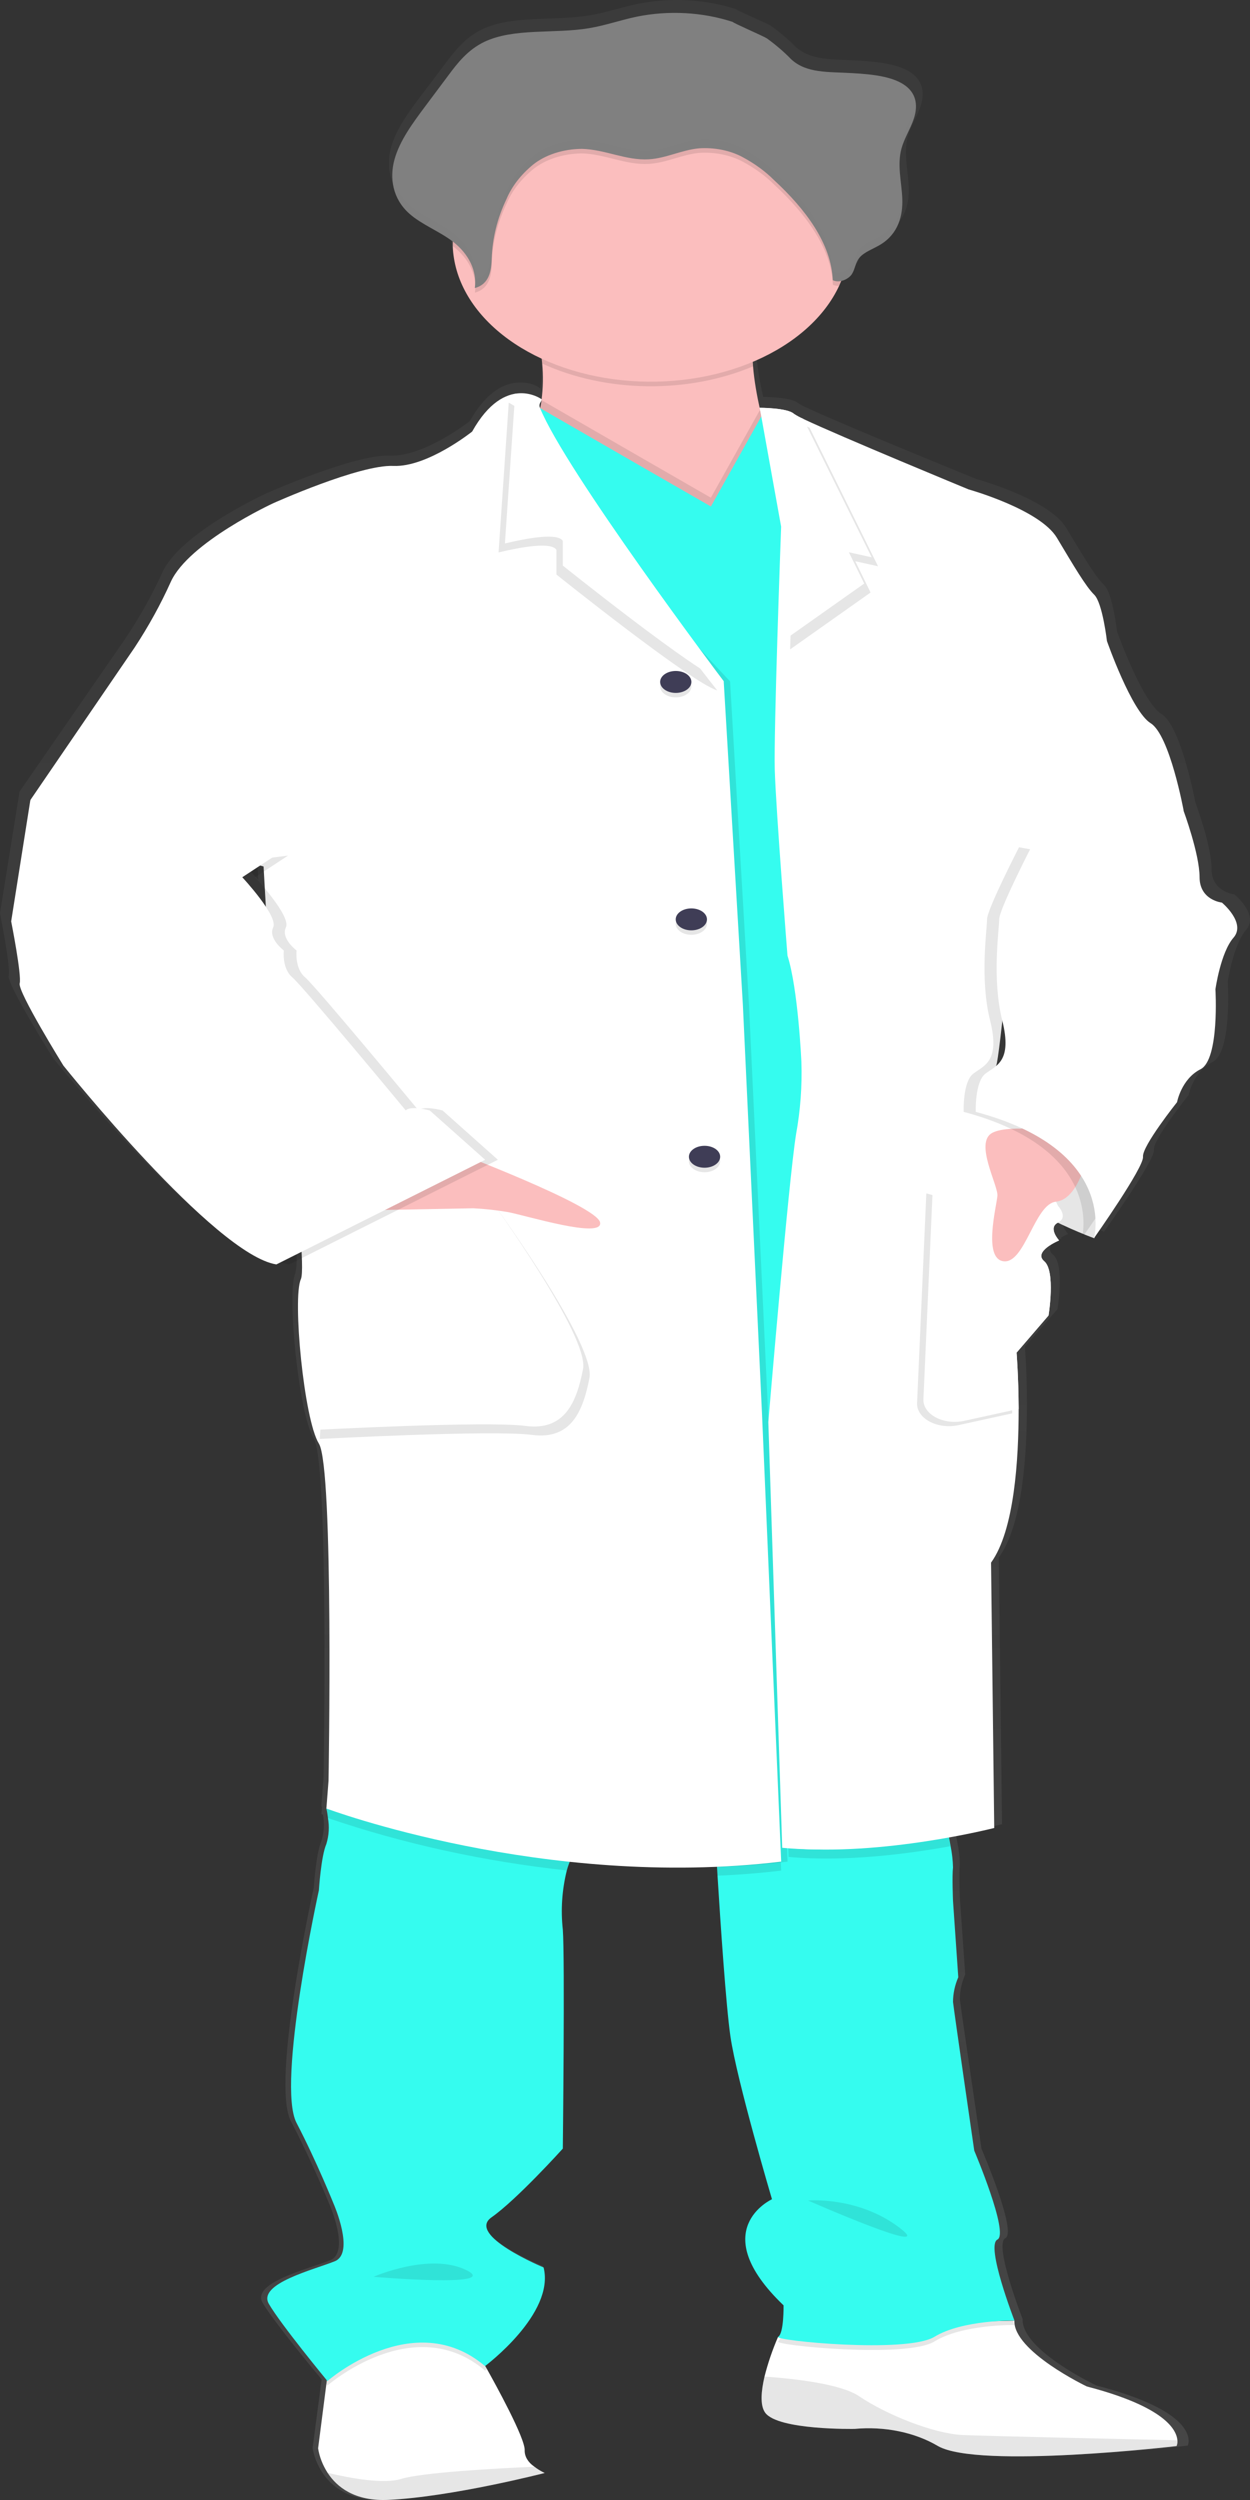<svg width="250" height="500" viewBox="0 0 250 500" fill="none" xmlns="http://www.w3.org/2000/svg">
<rect x="0" y="0" width="250" height="500" fill="#333333" stroke="none"/>
<path d="M246.872 178.878C246.872 178.878 242.31 178.431 242.31 173.767C242.31 169.102 239.045 160.392 239.045 160.392C239.045 160.351 236.22 145.221 232.318 142.816C228.416 140.411 223.403 126.289 223.403 126.289C223.403 126.289 222.546 118.626 220.798 116.977C219.05 115.327 216.688 111.289 213.202 105.528C209.717 99.767 195.187 95.777 195.187 95.777C195.187 95.777 168.916 85.084 161.471 81.598C160.794 81.312 160.162 80.977 159.583 80.599C158.287 79.404 152.636 79.38 152.636 79.38C152.046 76.763 151.479 73.757 151.293 71.035C151.293 70.742 151.293 70.45 151.236 70.157C159.537 66.713 165.79 61.284 168.846 54.865C168.985 54.556 169.101 54.231 169.228 53.922C169.726 53.807 170.183 53.621 170.572 53.374C170.961 53.128 171.272 52.828 171.486 52.492C172.157 51.444 172.169 50.217 173.003 49.242C173.975 48.088 175.828 47.471 177.287 46.601C180.969 44.407 181.918 40.71 181.744 37.346C181.628 34.624 181.003 31.878 181.246 29.172L181.316 28.489C181.385 28.083 181.466 27.677 181.571 27.287C182.138 25.271 183.377 23.37 184.072 21.371C184.766 19.372 184.836 17.122 183.215 15.399C180.841 12.872 175.897 12.368 171.555 12.108C166.635 11.816 162.235 12.197 159.086 9.329C157.612 7.83 155.953 6.424 154.13 5.128C153.482 4.706 147.183 2.008 147.183 1.829C141.036 -0.169 134.068 -0.544 127.558 0.773C124.293 1.439 121.213 2.528 117.902 3.072C110.758 4.259 102.537 2.975 96.47 5.843C93.089 7.468 91.063 10.052 89.164 12.571C87.621 14.646 86.054 16.718 84.464 18.787C81.905 22.192 79.3 25.653 78.223 29.424C77.996 30.244 77.857 31.075 77.806 31.91V31.951C77.806 32.251 77.806 32.552 77.806 32.853V33.234C77.806 33.519 77.806 33.795 77.876 34.047C77.945 34.299 77.933 34.38 77.968 34.551C78.003 34.721 78.061 35.103 78.13 35.363C78.2 35.623 78.339 36.078 78.478 36.436C78.535 36.59 78.617 36.737 78.686 36.883C78.802 37.159 78.941 37.427 79.091 37.696C79.172 37.834 79.253 37.98 79.346 38.118C79.52 38.402 79.728 38.679 79.936 38.931C80.029 39.044 80.099 39.15 80.191 39.256C80.514 39.633 80.87 39.997 81.256 40.344C83.734 42.514 87.381 43.895 90.079 45.927C90.079 46.008 90.079 46.089 90.079 46.162C90.079 46.39 90.079 46.609 90.079 46.837C90.222 51.367 91.94 55.804 95.084 59.763C98.228 63.721 102.702 67.08 108.118 69.548C108.118 69.857 108.176 70.173 108.199 70.482C108.425 72.894 108.382 75.315 108.072 77.722C107.6 77.332 107.01 77.022 106.345 76.814C105.679 76.606 104.956 76.505 104.228 76.519C103.73 76.502 103.232 76.532 102.746 76.609L102.641 76.552V76.625C100.094 77.064 96.957 78.925 93.958 84.214C93.958 84.214 84.834 91.43 77.887 91.129C70.94 90.829 53.353 98.637 53.353 98.637C53.353 98.637 36.194 106.454 32.512 114.417C30.454 118.933 27.986 123.351 25.125 127.646L3.913 158.32L0 182.656C0 182.656 2.165 193.479 1.737 195.129C1.308 196.778 10.64 211.656 10.64 211.656C10.64 211.656 41.473 249.676 54.071 251.626L54.974 251.179C55.513 251.377 56.084 251.527 56.676 251.626L59.269 250.342C59.425 251.773 59.359 253.211 59.072 254.632C57.336 258.386 59.721 282.885 62.754 287.687C65.788 292.489 64.711 355.455 64.711 355.455L64.283 361.012C64.283 361.012 64.283 361.191 64.387 361.5L64.283 362.816L64.595 362.93C64.92 364.693 64.814 366.482 64.283 368.22C63.194 370.658 62.754 377.548 62.754 377.548C62.754 377.548 54.082 416.453 58.193 424.27C62.303 432.087 65.799 440.651 65.799 440.651C65.799 440.651 70.141 450.402 66.008 452.068C61.874 453.734 50.122 456.529 52.542 460.592C54.742 464.346 63.09 474.405 64.329 475.876L64.225 476.648L62.523 489.592C62.798 491.301 63.459 492.968 64.479 494.532C66.344 497.352 69.968 500.277 76.857 499.96C78.014 499.903 79.358 499.806 80.654 499.684C93.263 498.497 108.79 494.548 108.79 494.548C107.983 494.189 107.244 493.76 106.59 493.273C105.97 492.851 105.479 492.346 105.146 491.787C104.814 491.228 104.647 490.628 104.656 490.022C104.841 487.666 98.554 476.436 96.991 473.674C96.748 473.276 96.621 473.048 96.621 473.048C96.621 473.048 110.955 462.534 108.57 453.213C108.57 453.213 92.707 446.713 97.929 443.146C103.151 439.579 112.483 429.332 112.483 429.332C112.483 429.332 112.911 391.02 112.483 385.3C112.036 381.329 112.305 377.335 113.282 373.412C113.456 372.819 113.664 372.242 113.884 371.673C121.106 372.43 128.396 372.818 135.697 372.835C138.36 372.835 141.07 372.835 143.802 372.721C143.802 373.263 143.837 373.848 143.906 374.477C144.509 383.967 145.632 400.608 146.546 406.792C147.843 415.657 155.01 439.546 155.01 439.546C155.01 439.546 141.336 445.705 157.395 460.884C157.395 460.884 157.395 466.385 156.33 467.181C155.193 469.785 154.276 472.433 153.586 475.112C152.914 477.972 152.637 480.865 153.725 482.368C156.33 485.96 171.961 485.667 171.961 485.667L172.343 485.618C175.294 485.404 178.276 485.604 181.116 486.205C183.956 486.806 186.598 487.797 188.888 489.12C194.828 492.468 217.371 490.997 229.574 489.933C234.356 489.51 237.552 489.12 237.552 489.12C237.707 488.741 237.761 488.344 237.714 487.95C237.586 485.846 235.236 481.231 219.304 477.111C219.304 477.111 204.322 470.042 204.53 463.882H204.218H202.481C203.743 463.834 204.553 463.882 204.553 463.882C204.553 463.882 198.683 448.85 201.08 447.631C203.477 446.412 196.298 429.755 196.298 429.755C196.298 429.755 192.188 401.803 191.968 399.845C191.977 398.164 192.34 396.494 193.045 394.888L191.968 379.563C191.968 379.563 191.76 374.468 191.968 372.811C191.933 371.372 191.766 369.936 191.47 368.512C191.366 367.944 191.262 367.35 191.146 366.765C196.761 365.766 200.408 364.84 200.408 364.84L199.76 311.495C204.53 304.995 205.41 290.734 205.387 280.618C205.387 274.117 204.97 269.307 204.97 269.307L211.489 261.84C211.489 261.84 212.994 252.902 210.609 250.943C209.555 250.058 210.03 249.139 210.898 248.384C211.349 248.133 211.825 247.905 212.323 247.701C212.323 247.701 212.253 247.628 212.172 247.522C212.627 247.256 213.111 247.014 213.619 246.799C213.619 246.799 211.304 244.28 213.376 243.216C215.321 244.142 217.058 244.841 218.378 245.41C218.285 246.003 218.193 246.344 218.193 246.344L218.748 245.532C220.022 246.035 220.798 246.344 220.798 246.344C220.798 246.344 231.01 232.068 230.79 229.963C230.57 227.859 237.737 218.994 237.737 218.994C237.737 218.994 238.605 214.338 242.519 212.387C246.432 210.437 245.552 196.307 245.552 196.307C245.552 196.307 246.641 188.945 249.246 185.939C251.851 182.932 246.872 178.878 246.872 178.878ZM51.477 172.613L51.674 176.017C50.516 174.709 49.682 173.767 49.682 173.767L51.477 172.613Z" fill="url(#paint0_linear)"/>
<path d="M221.354 240.177L218.853 247.652C218.853 247.652 198.822 240.478 195.21 231.361C191.597 222.244 201.254 218.782 201.254 218.782L219.918 224.332L221.354 240.177Z" fill="white"/>
<path opacity="0.1" d="M221.354 240.177L218.853 247.652C218.853 247.652 198.822 240.478 195.21 231.361C191.597 222.244 201.254 218.782 201.254 218.782L219.918 224.332L221.354 240.177Z" fill="black"/>
<path d="M108.94 494.597C108.94 494.597 90.415 499.375 77.679 499.976C70.917 500.293 67.362 497.384 65.533 494.581C64.534 493.022 63.889 491.364 63.623 489.665L65.278 476.786L66.158 469.928L93.217 464.996L97.049 473.219L97.408 473.844C98.948 476.591 105.119 487.764 104.934 490.096C104.926 490.693 105.091 491.285 105.417 491.836C105.743 492.388 106.225 492.887 106.833 493.305C107.454 493.797 108.162 494.231 108.94 494.597Z" fill="white"/>
<path d="M235.479 488.048C235.525 488.439 235.471 488.833 235.317 489.21C235.317 489.21 195.696 493.85 187.591 489.21C185.306 487.854 182.643 486.849 179.771 486.259C176.9 485.668 173.885 485.505 170.919 485.781C170.919 485.781 155.589 486.073 153.03 482.531C151.965 481.044 152.243 478.159 152.903 475.315C153.576 472.65 154.473 470.016 155.589 467.425L156.203 467.084L159.85 465.028L202.55 464.142H202.875C202.666 470.269 217.371 477.298 217.371 477.298C232.99 481.361 235.294 485.951 235.479 488.048Z" fill="white"/>
<path opacity="0.1" d="M235.479 488.048C235.52 488.439 235.461 488.833 235.305 489.21C235.305 489.21 195.696 493.85 187.591 489.21C185.308 487.855 182.646 486.851 179.777 486.26C176.908 485.67 173.894 485.507 170.93 485.781C170.93 485.781 155.589 486.073 153.042 482.531C151.976 481.035 152.243 478.159 152.903 475.315C158.808 475.729 168.128 476.761 171.787 479.223C177.321 482.969 186.7 486.707 192.454 487C196.958 487.203 223.901 487.804 235.479 488.048Z" fill="black"/>
<path opacity="0.1" d="M108.94 494.597C108.94 494.597 90.415 499.375 77.679 499.976C70.917 500.293 67.362 497.384 65.545 494.573C70.257 495.686 76.799 496.856 80.237 495.783C84.313 494.516 98.763 493.695 106.868 493.346C107.484 493.82 108.18 494.24 108.94 494.597Z" fill="black"/>
<path d="M136.427 109.566C121.144 105.398 101.484 91.625 106.393 85.189C107.483 83.566 108.131 81.813 108.303 80.022C108.619 77.59 108.666 75.145 108.442 72.709C108.098 68.718 107.414 64.746 106.393 60.813C106.393 60.813 154.107 61.569 151.328 66.501C150.518 67.947 150.39 70.458 150.61 73.269C150.83 76.081 151.409 79.258 152.011 81.947C152.845 85.636 153.679 88.448 153.679 88.448C153.679 88.448 150.761 91.316 149.047 91.471C147.334 91.625 158.356 115.506 136.427 109.566Z" fill="#FBBEBE"/>
<path opacity="0.1" d="M97.373 473.844L97.014 474.121C82.75 462.014 65.498 477.103 65.498 477.103L65.244 476.786L66.124 469.928L93.182 464.996L97.014 473.219L97.373 473.844Z" fill="black"/>
<path opacity="0.1" d="M202.886 464.996C202.886 464.996 192.466 464.841 186.908 468.286C181.351 471.732 154.489 469.034 155.647 468.286C155.99 467.916 156.197 467.492 156.249 467.051L159.896 464.996L202.597 464.11C202.759 464.654 202.886 464.996 202.886 464.996Z" fill="black"/>
<path d="M115.123 369.918C114.347 371.265 113.757 372.661 113.363 374.087C112.397 377.992 112.129 381.966 112.564 385.917C112.992 391.605 112.564 429.722 112.564 429.722C112.564 429.722 103.406 439.888 98.3 443.471C93.194 447.054 108.72 453.49 108.72 453.49C111.036 462.753 97.003 473.219 97.003 473.219C82.738 461.112 65.487 476.209 65.487 476.209C65.487 476.209 56.108 464.833 53.77 460.77C51.431 456.708 62.928 453.896 66.969 452.247C71.01 450.597 66.772 440.871 66.772 440.871C66.772 440.871 63.356 432.347 59.304 424.571C55.252 416.795 63.773 378.084 63.773 378.084C63.773 378.084 64.213 371.21 65.267 368.813C65.798 367.083 65.904 365.303 65.579 363.548C65.51 362.955 65.429 362.459 65.371 362.126C65.313 361.793 65.267 361.638 65.267 361.638L65.429 361.443L71.218 353.87C71.218 353.87 117.902 365.148 115.123 369.918Z" fill="#35FCEF"/>
<path d="M202.886 464.102C202.886 464.102 192.466 463.947 186.908 467.352C181.351 470.757 154.489 468.1 155.647 467.352C156.805 466.605 156.712 461.071 156.712 461.071C140.954 445.974 154.396 439.847 154.396 439.847C154.396 439.847 147.357 416.08 146.083 407.263C145.192 401.104 144.092 384.552 143.501 375.102C143.247 371.04 143.096 368.244 143.096 368.244L155.971 366.424L157.627 366.189L188.68 361.817C188.68 361.817 189.537 365.88 190.115 369.203C190.404 370.622 190.566 372.052 190.602 373.485C190.393 375.11 190.602 380.197 190.602 380.197L191.655 395.449C190.967 397.049 190.612 398.71 190.602 400.381C190.81 402.323 194.851 430.129 194.851 430.129C194.851 430.129 201.879 446.721 199.482 447.916C197.086 449.11 202.886 464.102 202.886 464.102Z" fill="#35FCEF"/>
<path opacity="0.1" d="M151.328 66.501C150.518 67.947 150.39 70.458 150.61 73.269C144.219 75.97 136.872 77.351 129.413 77.253C121.954 77.156 114.685 75.583 108.442 72.717C108.099 68.724 107.414 64.749 106.393 60.813C106.393 60.813 154.107 61.552 151.328 66.501Z" fill="black"/>
<path d="M169.772 48.543C169.782 51.471 169.125 54.382 167.827 57.164C164.926 63.4 158.978 68.715 151.034 72.17C143.089 75.625 133.66 76.998 124.413 76.046C115.165 75.094 106.695 71.878 100.499 66.967C94.303 62.057 90.781 55.767 90.554 49.209C90.554 48.982 90.554 48.771 90.554 48.543C90.464 44.852 91.422 41.186 93.373 37.757C95.323 34.329 98.227 31.207 101.914 28.575C105.602 25.942 109.999 23.852 114.85 22.424C119.701 20.997 124.909 20.262 130.169 20.262C135.429 20.262 140.636 20.997 145.487 22.424C150.338 23.852 154.736 25.942 158.423 28.575C162.111 31.207 165.015 34.329 166.965 37.757C168.916 41.186 169.874 44.852 169.784 48.543H169.772Z" fill="#FBBEBE"/>
<path opacity="0.1" d="M136.427 109.566C121.144 105.398 101.484 91.625 106.393 85.189C107.483 83.566 108.131 81.813 108.303 80.022L129.225 92.088L142.17 99.539L152.011 81.956C152.845 85.645 153.679 88.456 153.679 88.456C153.679 88.456 150.761 91.324 149.047 91.479C147.334 91.633 158.356 115.506 136.427 109.566Z" fill="black"/>
<path d="M190.532 162.895L173.061 368.878L150.275 369.926L91.272 250.488L100.951 108.689L102.989 78.73L129.225 93.851L142.181 101.303L152.312 83.207L171.15 94.729L190.532 162.895Z" fill="#35FCEF"/>
<path opacity="0.1" d="M115.123 369.918C114.347 371.265 113.757 372.661 113.363 374.087C96.783 372.29 80.68 368.759 65.591 363.613L65.278 363.499L65.383 362.191L65.441 361.508L71.23 353.935C71.23 353.935 117.902 365.148 115.123 369.918Z" fill="black"/>
<path opacity="0.1" d="M156.237 374.119C151.999 374.625 147.724 374.967 143.432 375.143C143.177 371.08 143.027 368.285 143.027 368.285L155.902 366.465L156.237 374.119Z" fill="black"/>
<path opacity="0.1" d="M190.046 369.244C181.814 370.747 169.101 372.437 157.719 371.381L157.557 366.229L188.61 361.858C188.61 361.858 189.467 365.88 190.046 369.244Z" fill="black"/>
<path opacity="0.1" d="M157.511 372.323C110.04 378.011 66.564 361.703 66.564 361.703L66.98 356.178C66.98 356.178 68.057 293.538 65.07 288.735C62.083 283.933 59.755 259.581 61.446 255.843C63.136 252.105 55.275 196.055 55.275 196.055L54.001 173.303L7.387 160.051L28.228 129.563C31.043 125.289 33.464 120.892 35.476 116.4C39.1 108.486 55.923 100.709 55.923 100.709C55.923 100.709 73.175 92.941 79.994 93.234C86.814 93.526 95.752 86.36 95.752 86.36C102.352 74.553 108.326 79.9 108.326 79.9C108.326 80.46 108.326 79.9 108.002 81.647C105.687 94.607 145.446 135.56 146.014 136.283L149.8 201.012L153.632 282.926L157.511 372.323Z" fill="black"/>
<path d="M156.237 372.323C108.766 378.011 65.278 361.703 65.278 361.703L65.707 356.178C65.707 356.178 66.784 293.538 63.785 288.735C60.786 283.933 58.47 259.581 60.172 255.843C61.874 252.105 54.001 196.055 54.001 196.055L52.716 173.303L6.079 160.002L26.919 129.515C29.728 125.238 32.149 120.842 34.167 116.351C37.78 108.437 54.615 100.661 54.615 100.661C54.615 100.661 71.866 92.893 78.674 93.185C85.483 93.478 94.433 86.311 94.433 86.311C101.044 74.504 108.326 79.851 108.326 79.851C108.326 80.412 107.632 80.664 108.002 81.598C113.097 94.168 144.173 135.511 144.74 136.234L148.573 200.963L152.405 282.877L156.237 372.323Z" fill="white"/>
<path opacity="0.1" d="M143.443 138.079C138.337 136.584 111.29 114.913 111.29 114.913V109.981C110.306 108.356 104.459 109.347 99.712 110.484L101.75 80.525L104.066 81.874C109.137 94.436 142.853 137.356 143.443 138.079Z" fill="black"/>
<path d="M144.729 136.283C139.611 134.788 112.564 113.117 112.564 113.117V108.185C111.58 106.56 105.733 107.551 100.986 108.689L103.035 78.73L105.351 80.079C110.434 92.641 144.161 135.568 144.729 136.283Z" fill="white"/>
<path opacity="0.1" d="M66.564 244.362C67.2 244.362 99.573 241.973 99.573 241.973C99.573 241.973 119.175 269.023 117.89 275.604C116.605 282.186 114.278 288.012 106.393 286.98C98.508 285.948 63.958 287.793 63.958 287.793L66.564 244.362Z" fill="black"/>
<path d="M65.278 242.566C65.915 242.566 98.288 240.177 98.288 240.177C98.288 240.177 117.878 267.235 116.605 273.809C115.331 280.382 112.981 286.216 105.108 285.185C97.234 284.153 62.673 285.997 62.673 285.997L65.278 242.566Z" fill="white"/>
<path d="M89.674 229.866C89.674 229.866 119.384 241.071 120.02 244.492C120.657 247.912 104.899 242.996 101.495 242.403C99.255 242.024 96.974 241.774 94.676 241.656L71.971 242.086L89.674 229.866Z" fill="#FBBEBE"/>
<path opacity="0.1" d="M135.153 139.477C136.88 139.477 138.279 138.494 138.279 137.283C138.279 136.071 136.88 135.089 135.153 135.089C133.427 135.089 132.027 136.071 132.027 137.283C132.027 138.494 133.427 139.477 135.153 139.477Z" fill="black"/>
<path d="M135.153 138.583C136.88 138.583 138.279 137.601 138.279 136.389C138.279 135.177 136.88 134.195 135.153 134.195C133.427 134.195 132.027 135.177 132.027 136.389C132.027 137.601 133.427 138.583 135.153 138.583Z" fill="#3F3D56"/>
<path opacity="0.1" d="M140.908 234.448C142.634 234.448 144.034 233.466 144.034 232.255C144.034 231.043 142.634 230.061 140.908 230.061C139.181 230.061 137.782 231.043 137.782 232.255C137.782 233.466 139.181 234.448 140.908 234.448Z" fill="black"/>
<path d="M140.908 233.546C142.634 233.546 144.034 232.564 144.034 231.353C144.034 230.141 142.634 229.159 140.908 229.159C139.181 229.159 137.782 230.141 137.782 231.353C137.782 232.564 139.181 233.546 140.908 233.546Z" fill="#3F3D56"/>
<path opacity="0.1" d="M138.268 186.962C139.994 186.962 141.394 185.98 141.394 184.769C141.394 183.557 139.994 182.575 138.268 182.575C136.541 182.575 135.142 183.557 135.142 184.769C135.142 185.98 136.541 186.962 138.268 186.962Z" fill="black"/>
<path d="M138.268 186.069C139.994 186.069 141.394 185.086 141.394 183.875C141.394 182.663 139.994 181.681 138.268 181.681C136.541 181.681 135.142 182.663 135.142 183.875C135.142 185.086 136.541 186.069 138.268 186.069Z" fill="#3F3D56"/>
<path d="M210.331 241.201C210.331 241.201 212.461 243.443 210.331 244.492C208.201 245.54 210.539 248.075 210.539 248.075C210.539 248.075 205.225 250.261 207.564 252.227C209.903 254.194 208.421 263.075 208.421 263.075L202.029 270.502C202.029 270.502 202.412 275.288 202.435 281.756C202.435 291.847 201.589 306.035 196.912 312.503L197.56 365.571C197.56 365.571 175.179 371.308 156.446 369.561L153.667 284.404C153.667 284.404 157.719 236.114 159.213 226.851C160.087 222.042 160.443 217.193 160.278 212.347C160.278 212.347 159.641 197.851 157.499 191.123C157.499 191.123 155.184 161.976 154.952 153.908C154.848 150.048 155.137 138.786 155.462 128.076C155.821 116.367 156.226 105.325 156.226 105.325L152 81.858C152 81.858 156.226 81.557 157.499 82.752C158.07 83.126 158.69 83.461 159.352 83.751C166.646 87.213 192.419 97.857 192.419 97.857C192.419 97.857 206.684 101.839 210.099 107.543C213.515 113.247 215.889 117.294 217.544 118.919C219.2 120.544 220.103 128.182 220.103 128.182C220.103 128.182 225.012 142.239 228.845 144.62C232.677 147.001 235.479 162.147 235.479 162.147L201.613 180.836C201.613 180.836 198.637 211.924 198 213.127C197.363 214.329 210.331 241.201 210.331 241.201Z" fill="white"/>
<path d="M211.616 241.201C211.616 241.201 213.735 243.443 211.616 244.492C209.497 245.54 211.813 248.075 211.813 248.075C211.813 248.075 206.533 250.285 208.849 252.252C211.165 254.218 209.706 263.099 209.706 263.099L203.315 270.526C203.315 270.526 203.697 275.312 203.731 281.78C203.731 291.872 202.886 306.059 198.209 312.527L198.845 365.595C198.845 365.595 176.43 371.332 157.719 369.585L154.952 284.429C154.952 284.429 159.005 236.139 160.498 226.875C161.373 222.066 161.725 217.218 161.552 212.371C161.552 212.371 160.915 197.875 158.785 191.147C158.785 191.147 156.469 162.001 156.226 153.932C156.122 150.072 156.423 138.81 156.735 128.101C157.094 116.392 157.499 105.349 157.499 105.349L151.919 81.566C151.919 81.566 157.499 81.566 158.785 82.776C159.35 83.155 159.971 83.49 160.637 83.776C167.931 87.237 193.716 97.882 193.716 97.882C193.716 97.882 207.969 101.863 211.385 107.567C214.8 113.272 217.174 117.318 218.841 118.943C220.508 120.568 221.388 128.206 221.388 128.206C221.388 128.206 226.298 142.264 230.13 144.644C233.962 147.025 236.73 162.139 236.73 162.139L202.863 180.828C202.863 180.828 199.888 211.916 199.239 213.119C198.591 214.321 211.616 241.201 211.616 241.201Z" fill="white"/>
<path opacity="0.1" d="M171.057 112.248L174.114 118.504L158.02 129.88C158.379 118.179 158.785 107.129 158.785 107.129L153.204 83.345C153.204 83.345 158.785 83.345 160.07 84.556C160.633 84.933 161.255 85.266 161.922 85.547L175.608 113.255L171.057 112.248Z" fill="black"/>
<path d="M169.772 110.452L172.841 116.709L156.747 128.085C157.106 116.376 157.511 105.333 157.511 105.333L151.919 81.549C151.919 81.549 157.511 81.549 158.785 82.76C159.353 83.136 159.973 83.471 160.637 83.759L174.334 111.46L169.772 110.452Z" fill="white"/>
<path opacity="0.1" d="M169.772 48.543C169.782 51.471 169.125 54.382 167.827 57.164C167.608 57.188 167.385 57.181 167.17 57.144C166.956 57.106 166.754 57.038 166.577 56.945C166.276 49.632 161.147 42.766 154.836 36.924C153.065 35.16 150.917 33.597 148.468 32.292C145.993 30.987 142.914 30.376 139.831 30.578C136.357 30.911 133.289 32.568 129.781 32.779C125.15 33.048 121.005 30.797 116.408 30.683C114.539 30.696 112.696 30.988 111.001 31.54C109.306 32.092 107.798 32.891 106.578 33.885C104.163 35.889 102.369 38.225 101.31 40.743C99.49 44.56 98.498 48.549 98.369 52.573C98.311 54.849 97.999 57.701 94.988 58.529C95.215 56.856 94.944 55.168 94.192 53.572C93.441 51.976 92.226 50.507 90.623 49.258L90.554 49.209C90.554 48.982 90.554 48.771 90.554 48.543C90.464 44.852 91.422 41.186 93.373 37.757C95.323 34.329 98.227 31.207 101.914 28.575C105.602 25.942 109.999 23.852 114.85 22.424C119.701 20.997 124.909 20.262 130.169 20.262C135.429 20.262 140.636 20.997 145.487 22.424C150.338 23.852 154.736 25.942 158.423 28.575C162.111 31.207 165.015 34.329 166.965 37.757C168.916 41.186 169.874 44.852 169.784 48.543H169.772Z" fill="black"/>
<path d="M146.569 4.397C140.553 2.411 133.71 2.035 127.326 3.341C124.119 4.007 121.097 5.088 117.844 5.632C110.897 6.81 102.792 5.534 96.829 8.387C93.518 10.012 91.526 12.579 89.674 15.074L85.043 21.266C82.518 24.654 79.971 28.099 78.918 31.829C77.864 35.558 78.501 39.735 81.87 42.733C84.325 44.919 87.949 46.292 90.612 48.348C92.207 49.599 93.417 51.067 94.166 52.661C94.915 54.255 95.187 55.94 94.965 57.611C97.987 56.799 98.276 53.938 98.346 51.663C98.475 47.639 99.466 43.65 101.287 39.833C102.344 37.314 104.138 34.978 106.555 32.974C107.776 31.982 109.284 31.183 110.979 30.631C112.674 30.079 114.517 29.787 116.385 29.773C121.016 29.887 125.173 32.13 129.758 31.861C133.231 31.658 136.311 29.992 139.808 29.667C142.891 29.463 145.972 30.074 148.445 31.382C150.893 32.685 153.037 34.248 154.802 36.014C161.123 41.856 166.253 48.706 166.554 56.035C167.862 56.709 169.749 55.832 170.398 54.792C171.046 53.752 171.069 52.533 171.891 51.541C172.841 50.396 174.658 49.786 176.083 48.925C179.695 46.739 180.598 43.058 180.459 39.719C180.32 36.379 179.394 32.991 180.297 29.708C180.841 27.693 182.068 25.808 182.74 23.817C183.412 21.826 183.493 19.592 181.906 17.877C179.591 15.358 174.716 14.863 170.467 14.627C165.639 14.334 161.32 14.708 158.24 11.856C156.795 10.368 155.168 8.97 153.378 7.68C152.764 7.257 146.569 4.576 146.569 4.397Z" fill="#808080"/>
<path opacity="0.1" d="M20.725 175.749L8.626 160.051L4.793 184.273C4.793 184.273 6.924 195.031 6.495 196.681C6.067 198.33 15.225 213.119 15.225 213.119C15.225 213.119 45.48 250.935 57.834 252.885L99.573 231.954L88.504 222.089C88.504 222.089 84.672 221.041 83.711 222.089C83.711 222.089 63.16 197.274 61.029 195.478C58.899 193.682 59.316 190.099 59.316 190.099C59.316 190.099 56.12 187.71 57.185 185.467C58.25 183.225 51.014 175.449 51.014 175.449L57.614 171.118L20.725 175.749Z" fill="black"/>
<path d="M9.263 158.263L6.067 160.051L2.235 184.273C2.235 184.273 4.365 195.031 3.937 196.681C3.508 198.33 12.678 213.119 12.678 213.119C12.678 213.119 42.921 250.935 55.275 252.885L97.026 231.954L85.946 222.089C85.946 222.089 82.113 221.041 81.152 222.089C81.152 222.089 60.601 197.274 58.47 195.478C56.34 193.682 56.768 190.099 56.768 190.099C56.768 190.099 53.573 187.71 54.638 185.467C55.703 183.225 48.455 175.449 48.455 175.449L55.055 171.118L9.263 158.263Z" fill="white"/>
<path opacity="0.1" d="M207.564 253.154C209.88 255.128 208.421 263.993 208.421 263.993L202.029 271.42C202.029 271.42 202.411 276.214 202.435 282.674L191.69 285.03C190.719 285.243 189.689 285.29 188.687 285.167C187.685 285.043 186.74 284.754 185.93 284.322C185.12 283.89 184.468 283.329 184.03 282.684C183.592 282.04 183.38 281.332 183.412 280.618L185.264 238.682L210.331 245.41C208.201 246.45 210.539 249.001 210.539 249.001C210.539 249.001 205.225 251.179 207.564 253.154Z" fill="black"/>
<path d="M208.849 252.252C211.165 254.226 209.706 263.099 209.706 263.099L203.315 270.526C203.315 270.526 203.697 275.312 203.731 281.78L192.79 284.177C191.839 284.384 190.831 284.429 189.85 284.308C188.87 284.187 187.944 283.903 187.151 283.48C186.359 283.057 185.721 282.508 185.292 281.877C184.863 281.246 184.655 280.553 184.685 279.854L186.549 237.788L211.628 244.516C209.486 245.556 211.825 248.099 211.825 248.099C211.825 248.099 206.533 250.285 208.849 252.252Z" fill="white"/>
<path d="M217.151 232.263C217.151 232.263 215.449 239.892 211.188 240.339C206.927 240.786 205.017 252.682 200.767 252.26C196.518 251.837 199.332 241.201 199.482 239.137C199.633 237.073 194.851 228.525 198.429 226.583C202.006 224.641 213.33 226.583 213.33 226.583L217.151 232.263Z" fill="#FBBEBE"/>
<path opacity="0.1" d="M226.217 173.506L234.252 162.131C234.252 162.131 237.447 170.801 237.447 175.432C237.447 180.064 241.917 180.519 241.917 180.519C241.917 180.519 246.814 184.582 244.232 187.539C241.65 190.497 240.608 197.859 240.608 197.859C240.608 197.859 241.454 211.908 237.621 213.85C233.789 215.792 232.99 220.432 232.99 220.432C232.99 220.432 225.95 229.248 226.17 231.344C226.39 233.441 216.375 247.636 216.375 247.636C216.375 247.636 221.273 229.996 192.732 222.374C192.732 222.374 192.512 216.385 194.643 214.744C196.773 213.102 200.096 212.355 198.012 204.059C195.928 195.762 197.41 185.849 197.41 183.858C197.41 181.868 203.801 169.452 203.801 169.452L226.217 173.506Z" fill="black"/>
<path d="M229.69 160.506L236.706 162.131C236.706 162.131 239.914 170.801 239.914 175.432C239.914 180.064 244.383 180.519 244.383 180.519C244.383 180.519 249.28 184.582 246.698 187.539C244.116 190.497 243.086 197.859 243.086 197.859C243.086 197.859 243.931 211.908 240.099 213.85C236.266 215.792 235.41 220.432 235.41 220.432C235.41 220.432 228.382 229.248 228.602 231.344C228.822 233.441 218.795 247.636 218.795 247.636C218.795 247.636 223.704 229.996 195.152 222.374C195.152 222.374 194.944 216.385 197.074 214.744C199.204 213.102 202.527 212.355 200.443 204.059C198.359 195.763 199.841 185.849 199.841 183.859C199.841 181.868 206.232 169.452 206.232 169.452L229.69 160.506Z" fill="white"/>
<path opacity="0.1" d="M74.715 455.359C74.715 455.359 85.899 450.426 93.24 454.01C100.581 457.593 74.715 455.359 74.715 455.359Z" fill="black"/>
<path opacity="0.1" d="M161.621 440.107C161.621 440.107 171.521 439.213 179.834 445.494C188.147 451.775 161.621 440.107 161.621 440.107Z" fill="black"/>
<g opacity="0.1">
<path opacity="0.1" d="M176.106 47.145C174.682 48.007 172.852 48.624 171.903 49.77C171.092 50.753 171.069 51.964 170.421 53.02C169.772 54.077 167.885 54.938 166.577 54.272C166.276 46.959 161.135 40.093 154.825 34.242C153.061 32.477 150.916 30.914 148.468 29.61C145.99 28.303 142.906 27.692 139.819 27.896C136.346 28.229 133.289 29.887 129.781 30.09C125.15 30.366 120.993 28.115 116.396 28.002C114.529 28.015 112.686 28.308 110.993 28.861C109.299 29.415 107.794 30.216 106.578 31.211C104.161 33.212 102.367 35.545 101.31 38.061C99.491 41.879 98.499 45.867 98.369 49.892C98.3 52.159 97.999 54.987 95.011 55.832C95.081 56.432 95.081 57.035 95.011 57.636C98.022 56.823 98.323 53.963 98.392 51.688C98.521 47.663 99.513 43.675 101.333 39.857C102.39 37.339 104.184 35.003 106.601 32.999C107.82 32.007 109.326 31.208 111.019 30.656C112.712 30.104 114.553 29.811 116.42 29.797C121.051 29.911 125.219 32.154 129.804 31.886C133.278 31.683 136.357 30.017 139.843 29.692C142.929 29.487 146.013 30.099 148.491 31.406C150.939 32.71 153.084 34.272 154.848 36.038C161.158 41.88 166.299 48.73 166.6 56.059C167.908 56.734 169.796 55.856 170.444 54.816C171.092 53.776 171.115 52.557 171.926 51.566C172.875 50.42 174.705 49.811 176.129 48.949C179.741 46.764 180.644 43.083 180.505 39.743C180.505 39.638 180.505 39.532 180.505 39.434C180.285 42.327 179.186 45.277 176.106 47.145Z" fill="black"/>
<path opacity="0.1" d="M90.635 46.569C87.972 44.513 84.336 43.14 81.893 40.962C79.836 39.034 78.661 36.714 78.524 34.307C78.159 37.314 79.356 40.313 81.893 42.75C84.336 44.935 87.972 46.309 90.635 48.364C93.192 50.375 94.727 52.924 95 55.612C95.177 53.976 94.882 52.332 94.132 50.778C93.382 49.224 92.192 47.792 90.635 46.569Z" fill="black"/>
<path opacity="0.1" d="M182.763 22.038C182.08 24.028 180.864 25.922 180.309 27.928C179.979 29.27 179.859 30.632 179.95 31.991C179.988 31.217 180.108 30.446 180.309 29.684C180.864 27.669 182.08 25.783 182.763 23.793C183.161 22.695 183.291 21.557 183.145 20.429C183.073 20.971 182.946 21.508 182.763 22.038Z" fill="black"/>
</g>
<defs>
<linearGradient id="paint0_linear" x1="124.988" y1="500.001" x2="124.988" y2="0.001" gradientUnits="userSpaceOnUse">
<stop stop-color="#808080" stop-opacity="0.25"/>
<stop offset="0.54" stop-color="#808080" stop-opacity="0.12"/>
<stop offset="1" stop-color="#808080" stop-opacity="0.1"/>
</linearGradient>
</defs>
</svg>
